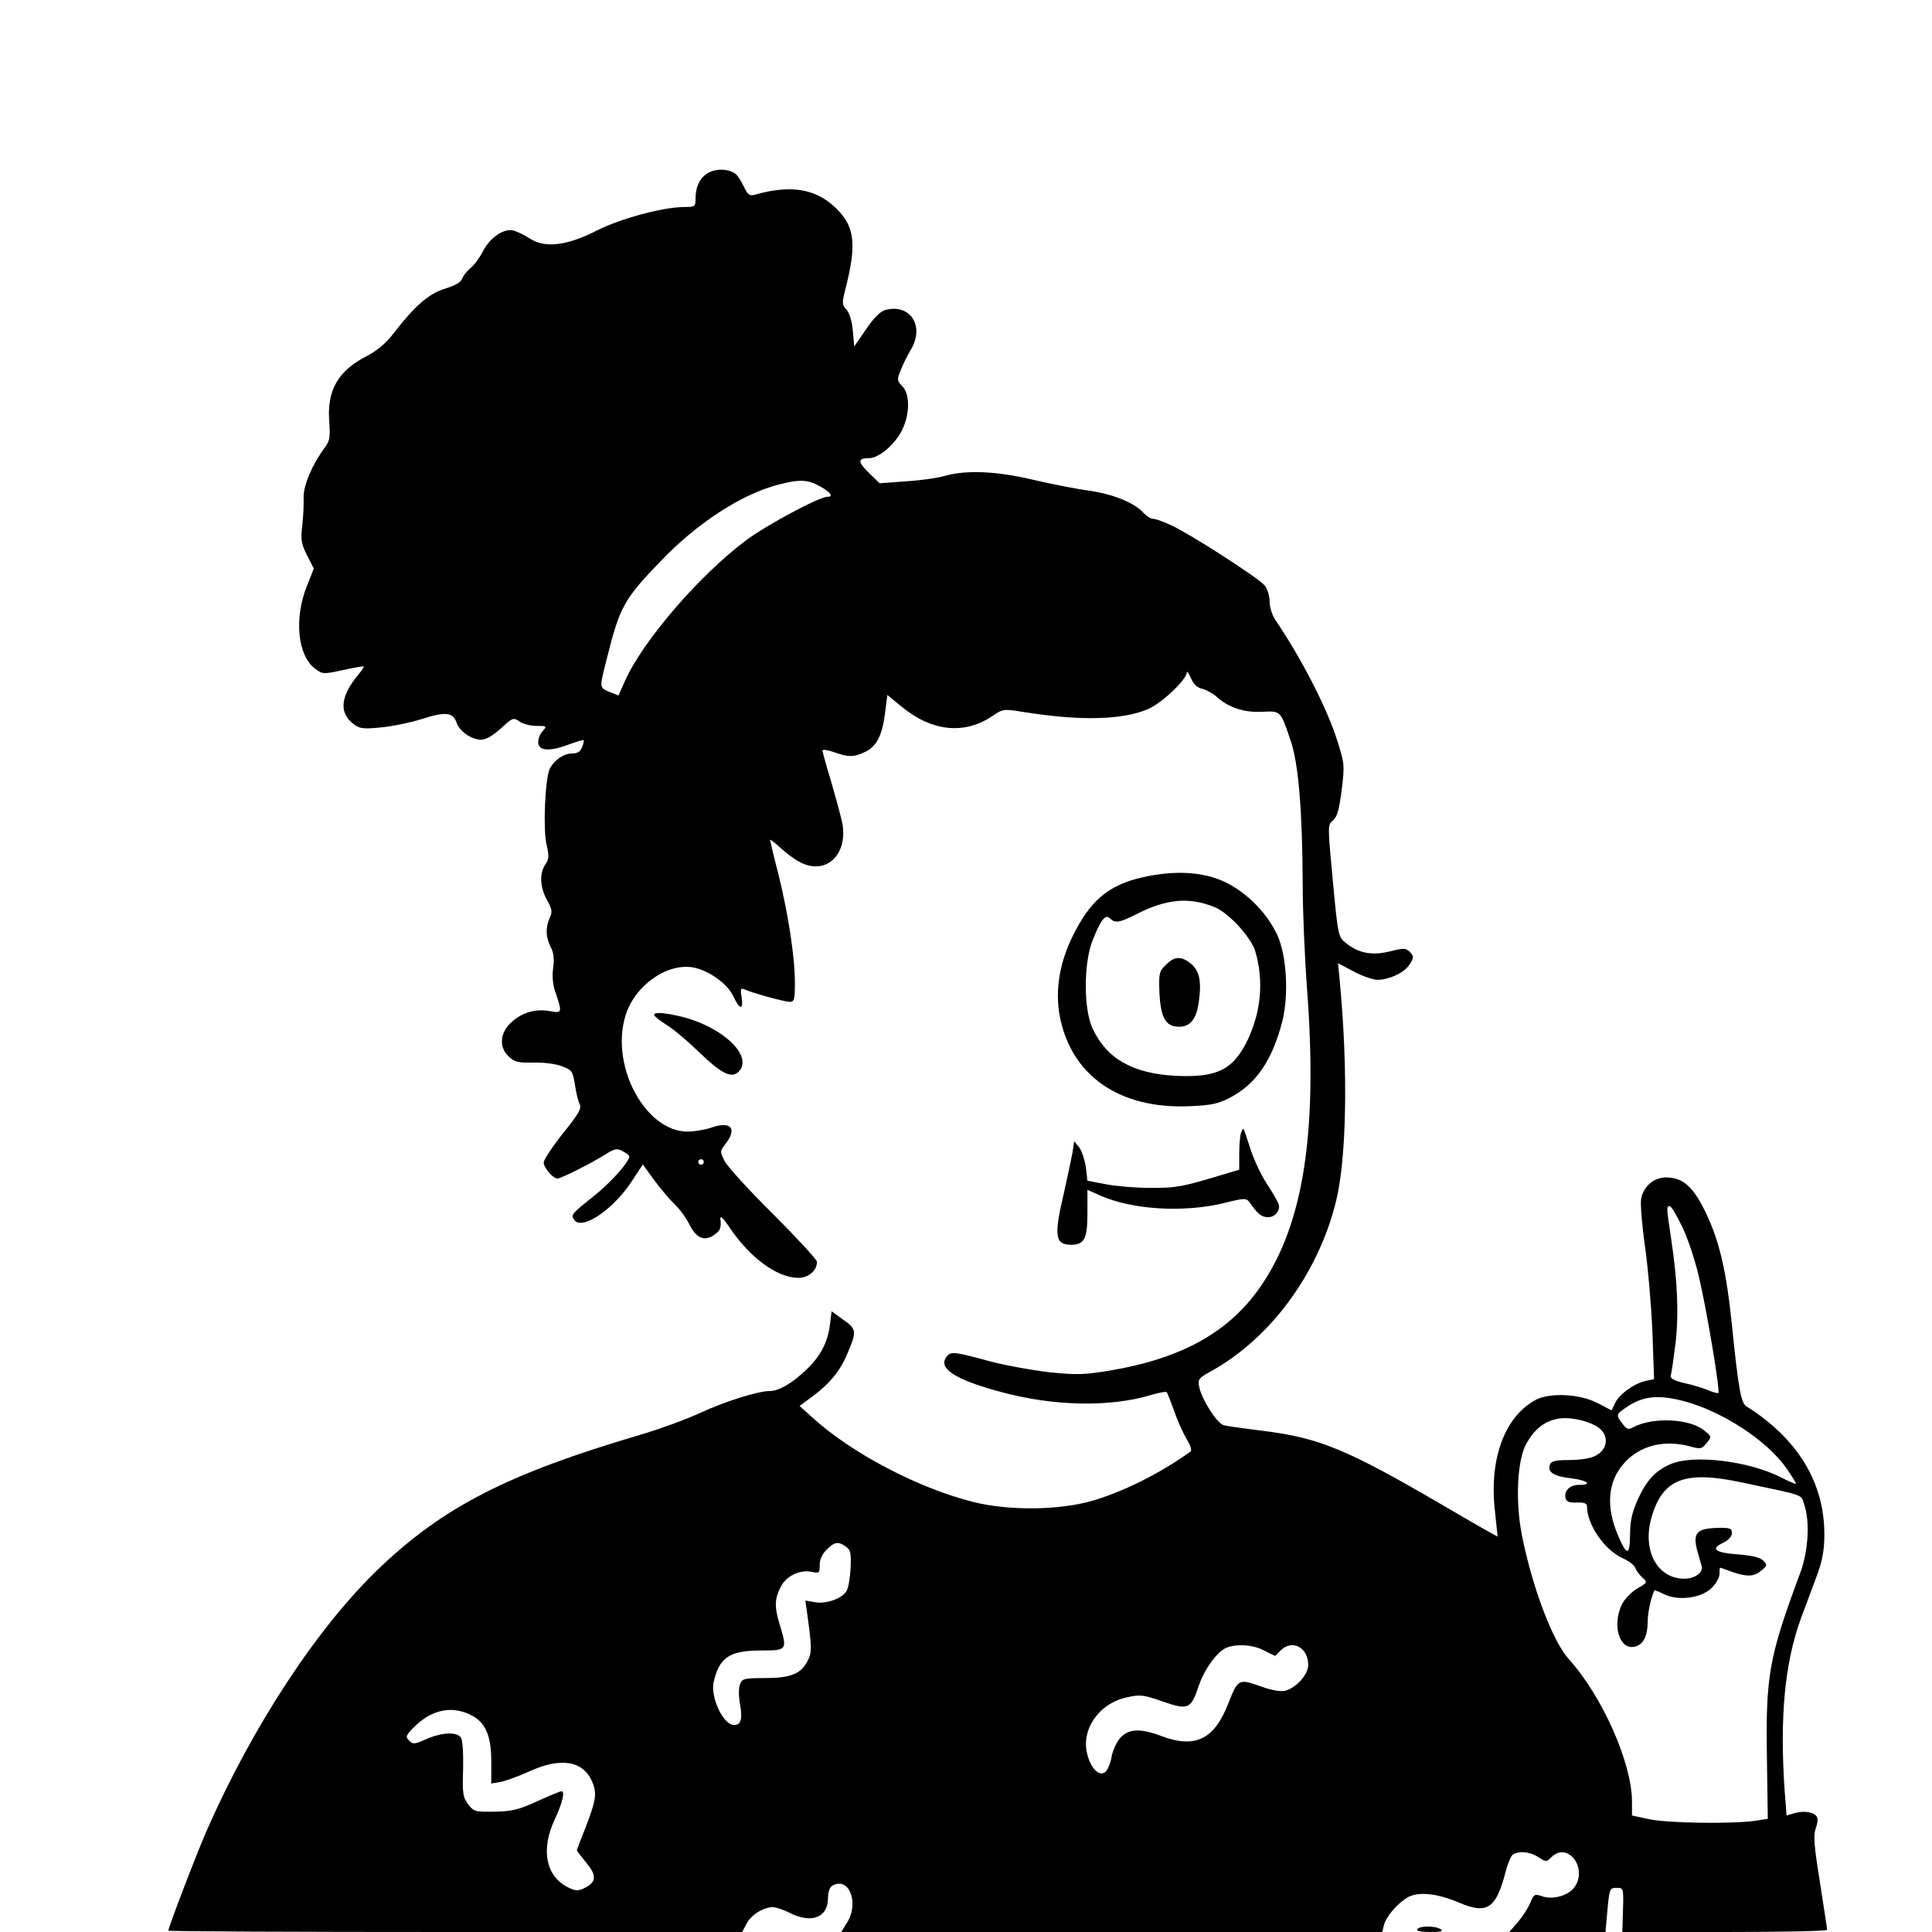 <?xml version="1.0" standalone="no"?>
<!DOCTYPE svg PUBLIC "-//W3C//DTD SVG 20010904//EN"
 "http://www.w3.org/TR/2001/REC-SVG-20010904/DTD/svg10.dtd">
<svg version="1.0" xmlns="http://www.w3.org/2000/svg"
 width="700pt" height="700pt" viewBox="0 0 700 700"
 preserveAspectRatio="xMidYMid meet">
<g transform="translate(0,700) scale(0.1,-0.1)"
fill="#000000" stroke="none">
<path d="M2567 6374 c-31 -17 -47 -50 -47 -95 0 -27 -2 -29 -40 -29 -77 0
-232 -42 -317 -85 -107 -55 -188 -65 -242 -30 -20 13 -47 26 -61 30 -36 8 -85
-26 -111 -77 -12 -23 -32 -50 -45 -60 -12 -10 -26 -27 -29 -37 -4 -13 -26 -26
-63 -37 -60 -19 -110 -63 -187 -163 -27 -35 -59 -62 -96 -81 -105 -54 -145
-125 -136 -238 4 -58 2 -70 -18 -96 -44 -60 -76 -135 -75 -179 1 -23 -1 -69
-5 -102 -6 -52 -3 -66 18 -108 l24 -47 -25 -63 c-47 -117 -34 -253 30 -300 27
-20 30 -20 100 -5 40 9 74 15 76 13 2 -1 -8 -15 -21 -31 -63 -76 -69 -135 -19
-175 24 -19 35 -21 98 -15 39 3 108 17 153 31 87 28 113 24 126 -15 9 -29 54
-60 87 -60 19 0 42 13 73 41 42 39 45 40 67 25 12 -9 40 -16 62 -16 37 0 38
-1 23 -18 -10 -10 -17 -28 -17 -40 0 -32 37 -36 104 -12 31 12 59 20 61 18 1
-1 -1 -13 -6 -25 -6 -16 -17 -23 -36 -23 -31 0 -65 -24 -81 -55 -17 -35 -25
-219 -12 -274 10 -43 9 -53 -4 -73 -22 -31 -20 -83 6 -129 18 -32 20 -43 10
-64 -16 -35 -15 -70 3 -106 11 -20 14 -43 9 -77 -4 -31 -1 -62 10 -92 23 -67
22 -72 -19 -64 -53 10 -101 -3 -140 -38 -44 -38 -49 -92 -11 -127 20 -19 34
-22 87 -21 37 1 81 -4 104 -13 38 -14 40 -18 48 -67 4 -28 12 -60 17 -70 8
-16 -2 -34 -60 -106 -38 -48 -70 -96 -70 -106 0 -19 33 -58 50 -58 13 0 122
55 173 87 35 22 43 23 63 12 13 -7 24 -15 24 -19 0 -20 -67 -95 -129 -144 -80
-64 -83 -67 -71 -85 26 -42 143 36 211 142 l38 58 42 -58 c24 -32 57 -71 75
-88 17 -16 41 -49 52 -72 25 -49 53 -61 87 -39 25 17 29 25 25 61 -1 12 11 1
31 -29 75 -113 174 -185 251 -186 37 0 68 26 68 58 0 8 -71 85 -157 171 -87
86 -166 173 -177 193 -18 36 -18 37 3 64 43 55 19 83 -50 59 -23 -8 -63 -15
-88 -15 -151 0 -279 234 -226 416 31 110 149 195 245 179 57 -10 126 -59 147
-105 23 -49 37 -51 30 -4 -5 31 -4 35 11 29 31 -14 146 -45 164 -45 16 0 18
10 18 70 0 93 -24 248 -60 394 -17 65 -30 121 -30 123 0 3 18 -11 39 -30 22
-20 53 -43 70 -51 96 -50 178 31 151 150 -6 26 -24 92 -40 147 -17 55 -30 103
-30 108 0 4 19 2 41 -6 53 -19 73 -19 114 1 41 19 62 60 72 143 l8 63 50 -41
c111 -92 229 -104 331 -35 37 25 40 26 108 15 210 -34 362 -30 456 10 49 21
140 107 140 133 1 6 7 -3 15 -21 9 -22 23 -35 42 -39 15 -4 39 -17 53 -30 41
-37 96 -56 162 -53 69 3 67 6 104 -104 29 -82 43 -258 44 -529 0 -87 7 -256
16 -375 38 -511 -12 -839 -161 -1063 -115 -173 -287 -271 -555 -316 -91 -15
-120 -16 -217 -6 -61 7 -155 24 -210 38 -135 37 -147 38 -162 20 -36 -43 29
-85 198 -130 189 -51 391 -55 539 -11 30 9 56 14 59 11 3 -3 15 -34 28 -70 12
-36 33 -81 45 -101 13 -21 19 -40 14 -44 -106 -76 -237 -143 -351 -177 -120
-36 -304 -39 -436 -6 -197 49 -439 175 -581 304 l-49 44 50 37 c58 43 97 90
122 150 36 83 35 91 -13 125 l-43 31 -6 -49 c-8 -65 -36 -117 -90 -167 -52
-48 -96 -73 -129 -73 -42 0 -162 -38 -253 -80 -50 -23 -148 -59 -220 -80 -475
-140 -708 -260 -939 -480 -224 -213 -459 -571 -626 -950 -35 -79 -140 -353
-140 -365 0 -3 468 -5 1040 -5 l1039 0 16 30 c16 32 61 60 95 60 11 0 38 -9
60 -20 80 -41 140 -18 140 53 0 23 6 39 16 45 60 34 98 -62 53 -134 l-21 -34
980 0 980 0 6 24 c8 33 52 83 89 103 40 20 105 13 187 -22 98 -41 130 -20 164
109 8 33 21 63 28 67 22 14 62 10 92 -10 28 -18 29 -18 47 0 58 58 133 -38 84
-108 -22 -31 -78 -47 -116 -34 -29 10 -31 9 -45 -24 -8 -19 -28 -50 -45 -70
l-31 -35 175 0 174 0 7 80 c7 76 9 80 32 80 27 0 27 0 24 -92 l-2 -68 371 0
c204 0 371 3 371 8 0 4 -12 81 -26 172 -21 129 -24 170 -16 193 6 16 9 34 6
42 -8 19 -45 26 -81 16 l-30 -9 -7 91 c-18 265 0 461 59 623 20 54 48 128 61
164 17 47 24 86 24 141 0 188 -97 347 -283 464 -19 11 -29 68 -52 295 -20 195
-45 303 -95 407 -45 93 -81 125 -140 127 -47 1 -85 -31 -94 -78 -3 -17 3 -94
14 -171 11 -77 23 -217 27 -311 l6 -171 -29 -6 c-41 -8 -97 -48 -112 -80 l-13
-27 -52 27 c-64 33 -172 38 -223 11 -114 -62 -170 -217 -147 -408 5 -47 9 -86
9 -87 -1 -1 -87 48 -191 109 -356 208 -453 248 -660 274 -66 8 -129 17 -141
20 -24 6 -81 95 -89 139 -6 28 -2 32 45 58 213 119 385 351 450 612 39 155 45
476 14 802 l-6 63 57 -30 c31 -17 70 -30 86 -30 41 0 93 24 113 51 20 29 20
34 2 52 -13 12 -22 12 -70 0 -64 -16 -114 -7 -159 30 -28 22 -29 24 -48 226
-19 202 -19 203 1 219 15 13 22 39 31 109 11 89 11 96 -16 180 -36 115 -129
297 -225 438 -11 17 -20 46 -20 66 0 20 -8 46 -18 58 -21 26 -269 186 -337
217 -27 13 -57 24 -66 24 -9 0 -24 9 -35 21 -34 38 -112 69 -197 81 -45 6
-136 24 -201 39 -134 32 -243 37 -322 15 -27 -8 -91 -17 -143 -20 l-94 -7 -38
37 c-42 41 -42 54 -1 54 37 0 95 50 121 103 28 58 28 130 0 158 -19 19 -20 23
-5 59 8 21 24 53 35 71 53 86 0 170 -91 146 -18 -5 -42 -28 -70 -70 l-43 -62
-5 56 c-3 35 -12 65 -23 77 -17 18 -17 24 -3 78 38 150 33 216 -22 276 -75 83
-170 102 -309 62 -17 -5 -24 1 -38 30 -9 19 -22 40 -29 45 -23 19 -70 22 -99
5z m404 -1136 c39 -22 50 -38 27 -38 -30 0 -220 -102 -294 -157 -170 -127
-375 -365 -440 -511 l-23 -52 -33 13 c-37 16 -37 13 -9 122 46 185 62 214 191
348 133 140 295 246 430 281 77 20 106 19 151 -6z m-421 -2448 c0 -5 -4 -10
-10 -10 -5 0 -10 5 -10 10 0 6 5 10 10 10 6 0 10 -4 10 -10z m3544 -233 c20
-40 47 -121 61 -181 28 -117 78 -416 71 -423 -2 -2 -19 2 -37 10 -19 8 -58 20
-87 26 -41 10 -52 17 -48 30 3 9 10 61 17 116 12 107 7 222 -16 376 -17 113
-18 119 -5 119 5 0 25 -33 44 -73z m1 -632 c142 -36 306 -143 377 -244 21 -30
37 -56 35 -57 -1 -2 -29 10 -62 27 -115 56 -309 79 -390 45 -57 -24 -89 -59
-121 -129 -21 -47 -28 -78 -28 -129 -1 -76 -12 -76 -44 0 -44 103 -37 193 21
259 58 66 146 88 242 62 36 -10 41 -9 58 12 19 23 19 24 -7 45 -51 44 -187 51
-258 13 -18 -10 -24 -8 -39 12 -24 31 -24 34 9 57 61 43 115 50 207 27z m-315
-90 c51 -27 51 -84 0 -110 -17 -9 -56 -15 -93 -15 -51 0 -66 -4 -71 -16 -11
-27 13 -43 75 -50 60 -7 82 -24 30 -24 -33 0 -54 -21 -49 -47 3 -14 13 -18 41
-17 27 1 37 -3 37 -14 0 -66 64 -159 130 -188 22 -10 42 -25 45 -35 3 -9 14
-24 25 -34 20 -18 20 -19 -19 -41 -21 -13 -46 -39 -55 -58 -36 -77 -8 -166 48
-152 31 8 46 39 46 95 0 30 15 95 25 109 1 1 16 -5 34 -14 51 -25 133 -15 171
21 17 16 30 39 30 52 0 13 1 23 3 23 1 0 20 -7 42 -15 55 -19 79 -18 106 4 22
18 23 21 7 37 -11 11 -39 18 -90 22 -84 6 -102 20 -55 42 20 10 32 23 32 35 0
18 -6 20 -54 19 -72 -2 -87 -18 -73 -77 7 -24 14 -51 17 -59 9 -24 -23 -48
-62 -48 -99 0 -154 103 -119 223 40 139 121 170 326 126 236 -50 214 -42 227
-80 21 -61 15 -166 -13 -244 -116 -312 -127 -375 -122 -682 l3 -213 -45 -7
c-80 -12 -322 -9 -386 6 l-61 13 0 52 c-1 140 -108 381 -230 516 -58 65 -131
258 -169 448 -24 123 -17 272 16 331 29 52 64 80 111 90 38 8 97 -2 139 -24z
m-2715 -439 c17 -12 19 -24 17 -77 -2 -35 -8 -71 -14 -82 -14 -28 -75 -50
-116 -42 l-34 6 6 -43 c18 -129 18 -145 2 -176 -24 -47 -62 -62 -156 -62 -75
0 -81 -2 -89 -23 -5 -13 -5 -43 0 -70 10 -55 4 -77 -21 -77 -40 0 -87 101 -74
157 21 89 58 113 174 113 92 0 93 2 65 94 -19 63 -19 90 2 133 19 42 70 67
114 58 27 -6 29 -5 29 25 0 20 9 40 25 55 28 29 43 31 70 11z m1515 -376 l40
-20 20 20 c42 42 100 11 100 -53 0 -34 -44 -83 -84 -93 -17 -4 -50 2 -91 17
-77 27 -80 26 -115 -64 -51 -130 -120 -163 -242 -117 -77 29 -121 27 -151 -9
-13 -16 -27 -47 -30 -69 -4 -22 -14 -45 -22 -52 -21 -18 -52 11 -65 62 -25 90
41 186 142 208 49 11 60 10 131 -15 93 -32 102 -28 131 59 21 60 67 123 100
136 37 15 96 11 136 -10z m-2866 -238 c47 -27 66 -75 66 -165 l0 -79 35 6 c19
4 66 21 103 38 114 52 196 39 228 -39 18 -41 13 -68 -27 -171 -16 -40 -29 -74
-29 -76 0 -2 16 -23 35 -46 39 -47 36 -71 -12 -93 -21 -9 -31 -8 -61 8 -76 42
-92 137 -42 243 28 60 38 102 24 102 -4 0 -43 -16 -87 -36 -68 -31 -92 -37
-155 -38 -71 -1 -75 0 -96 27 -19 26 -21 40 -18 129 1 64 -2 106 -9 114 -17
20 -69 17 -124 -7 -43 -19 -49 -20 -63 -5 -14 14 -12 19 25 55 64 60 138 72
207 33z"/>
<path d="M4138 3821 c-122 -28 -189 -84 -253 -216 -46 -94 -62 -193 -46 -283
40 -218 216 -341 470 -330 79 3 105 9 146 30 96 50 154 135 191 277 24 97 16
238 -18 313 -37 79 -107 151 -185 190 -81 40 -186 46 -305 19z m261 -107 c52
-20 133 -109 149 -160 31 -107 22 -216 -27 -321 -52 -108 -110 -138 -260 -131
-157 8 -252 62 -303 173 -32 70 -32 233 0 316 30 76 47 98 63 82 19 -19 35
-16 93 13 110 57 193 65 285 28z"/>
<path d="M4224 3504 c-24 -23 -26 -30 -23 -104 5 -89 23 -120 71 -120 42 0 64
29 72 94 10 73 1 111 -31 136 -34 27 -59 25 -89 -6z"/>
<path d="M2370 3323 c0 -5 21 -21 46 -37 26 -16 80 -62 121 -102 78 -75 114
-92 139 -67 54 54 -52 159 -201 198 -64 16 -105 19 -105 8z"/>
<path d="M4496 2894 c-3 -9 -6 -42 -6 -74 l0 -58 -67 -20 c-139 -42 -160 -46
-253 -46 -52 0 -125 6 -162 13 l-68 13 -6 50 c-4 27 -15 59 -24 71 l-18 22 -6
-40 c-4 -22 -18 -88 -31 -146 -37 -157 -33 -189 26 -189 48 0 59 22 59 115 l0
84 45 -20 c116 -52 300 -63 445 -29 81 20 85 20 98 3 30 -43 43 -53 67 -53 26
0 46 26 37 49 -3 8 -22 42 -44 75 -21 33 -48 91 -59 128 -12 37 -22 68 -24 68
-2 0 -6 -7 -9 -16z"/>
<path d="M5135 10 c-4 -6 14 -10 47 -10 38 0 49 3 38 10 -20 13 -77 13 -85 0z"/>
</g>
</svg>

